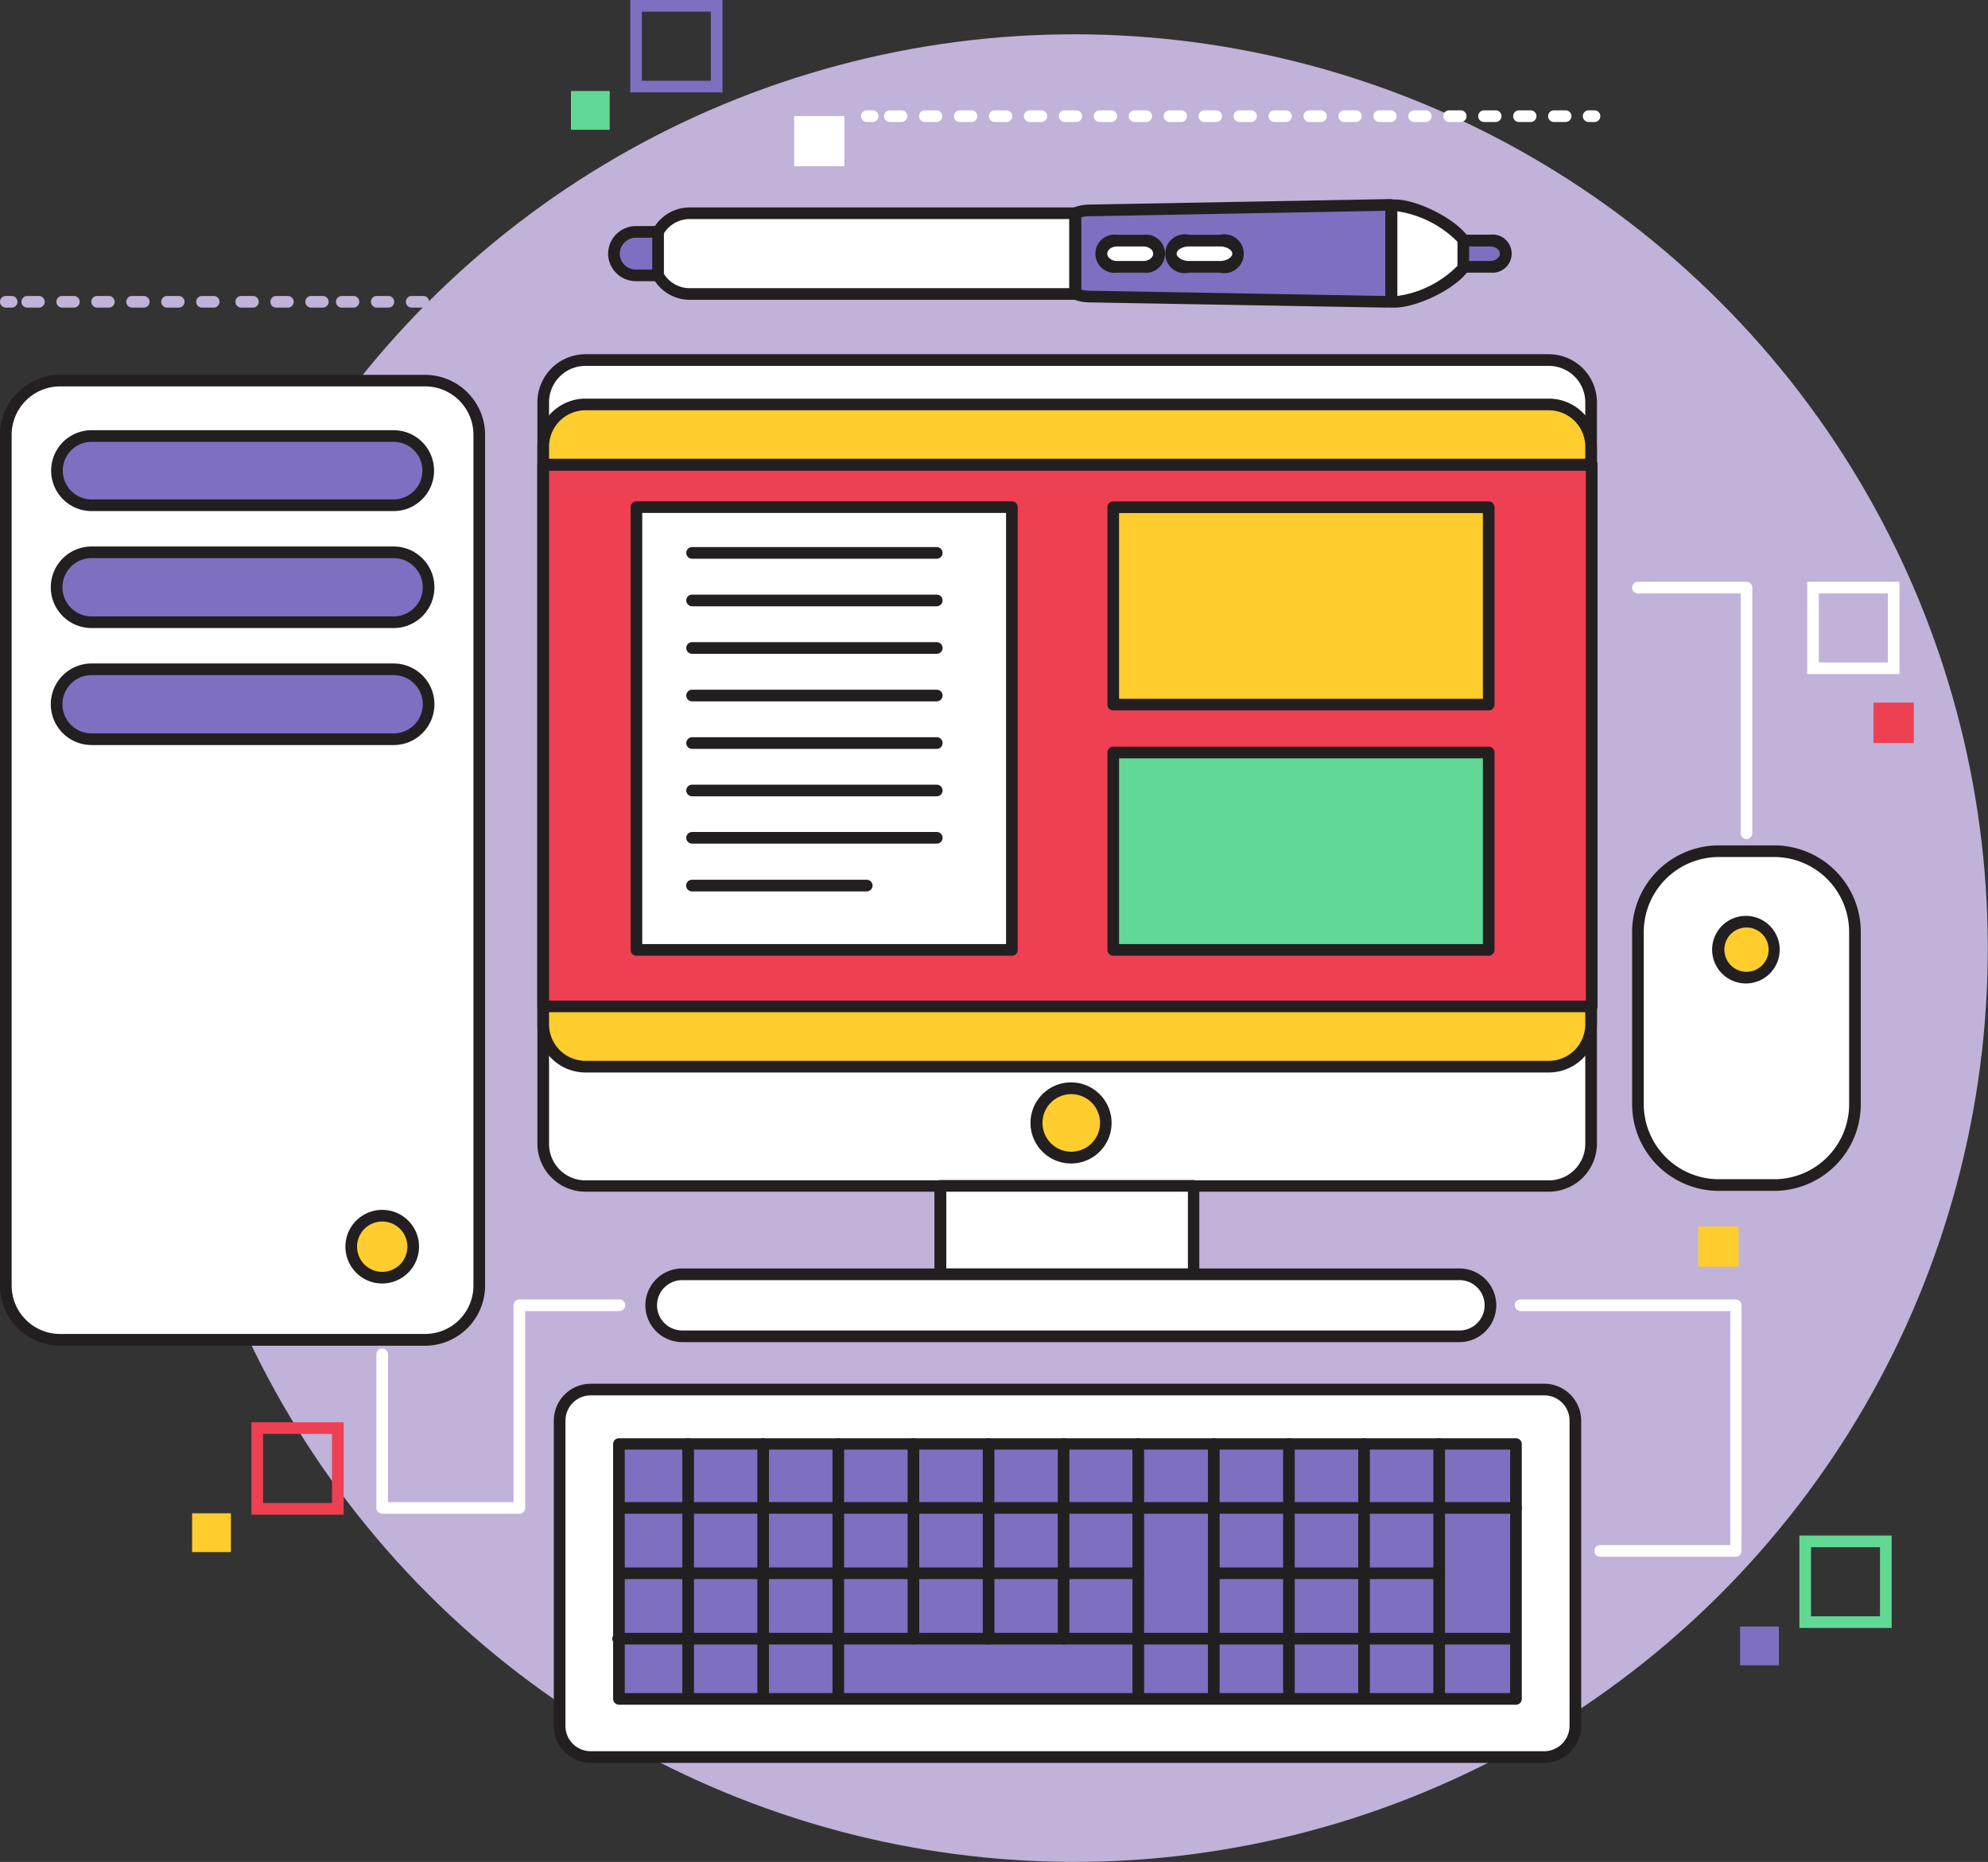 <svg xmlns="http://www.w3.org/2000/svg" viewBox="0 0 170.65 159.79"><rect x="0" y="0" width="170.65" height="159.79" fill="#333333" stroke="none"/><defs><style>.cls-1{fill:#c0b2d8;}.cls-2{fill:#fff;}.cls-3{fill:#231f20;}.cls-4{fill:#7e6fc1;}.cls-5{fill:#ffcd2e;}.cls-6{fill:#ee4052;}.cls-7{fill:#61d894;}</style></defs><title>marketing</title><g id="Layer_4" data-name="Layer 4"><circle class="cls-1" cx="127.51" cy="113.97" r="78.42" transform="translate(-78.54 90.94) rotate(-45)"/></g><g id="Layer_2" data-name="Layer 2"><path class="cls-2" d="M170.52,180.72a2.68,2.68,0,0,1-2.67,2.67H86a2.67,2.67,0,0,1-2.67-2.67v-26.2A2.67,2.67,0,0,1,86,151.85h81.85a2.68,2.68,0,0,1,2.67,2.67Z" transform="translate(-35.29 -32.6)"/><path class="cls-3" d="M86,183.89a3.18,3.18,0,0,1-3.17-3.17v-26.2A3.17,3.17,0,0,1,86,151.35h81.85a3.18,3.18,0,0,1,3.17,3.17v26.2a3.18,3.18,0,0,1-3.17,3.17H86Zm81.85-31.54H86a2.17,2.17,0,0,0-2.17,2.17v26.2a2.14,2.14,0,0,0,.63,1.53,2.17,2.17,0,0,0,1.54.64h81.85a2.19,2.19,0,0,0,2.17-2.17v-26.2A2.17,2.17,0,0,0,167.85,152.35Z" transform="translate(-35.29 -32.6)"/><rect class="cls-4" x="53.13" y="123.93" width="77" height="21.87"/><path class="cls-3" d="M88.42,178.9a.51.51,0,0,1-.5-.5V156.53a.5.5,0,0,1,.5-.5h77a.5.5,0,0,1,.5.5V178.4a.5.5,0,0,1-.5.5Zm77-.5h0ZM88.92,157V177.9h76V157Z" transform="translate(-35.29 -32.6)"/><path class="cls-3" d="M94.36,178.33a.5.5,0,0,1-.5-.5v-21.3a.5.5,0,0,1,.5-.5.51.51,0,0,1,.5.5v21.3A.5.5,0,0,1,94.36,178.33Z" transform="translate(-35.29 -32.6)"/><path class="cls-3" d="M100.8,178.33h0a.5.5,0,0,1-.5-.5v-21.3a.5.5,0,0,1,.5-.5h0a.51.51,0,0,1,.5.5v21.3A.5.5,0,0,1,100.8,178.33Z" transform="translate(-35.29 -32.6)"/><path class="cls-3" d="M107.25,178.33a.5.5,0,0,1-.5-.5v-21.3a.51.51,0,0,1,.5-.5.5.5,0,0,1,.5.5v21.3A.5.5,0,0,1,107.25,178.33Z" transform="translate(-35.29 -32.6)"/><path class="cls-3" d="M113.7,173.73a.5.5,0,0,1-.5-.5v-16.7a.5.5,0,0,1,1,0v16.7A.5.5,0,0,1,113.7,173.73Z" transform="translate(-35.29 -32.6)"/><path class="cls-3" d="M120.15,173.73a.5.5,0,0,1-.5-.5v-16.7a.5.5,0,0,1,.5-.5.51.51,0,0,1,.5.5v16.7A.51.51,0,0,1,120.15,173.73Z" transform="translate(-35.29 -32.6)"/><path class="cls-3" d="M126.59,173.73a.51.51,0,0,1-.5-.5v-16.7a.51.51,0,0,1,.5-.5.5.5,0,0,1,.5.5v16.7A.5.5,0,0,1,126.59,173.73Z" transform="translate(-35.29 -32.6)"/><path class="cls-3" d="M133,178.33a.5.5,0,0,1-.5-.5v-21.3a.5.5,0,0,1,.5-.5.51.51,0,0,1,.5.5v21.3A.5.5,0,0,1,133,178.33Z" transform="translate(-35.29 -32.6)"/><path class="cls-3" d="M139.48,178.33a.5.5,0,0,1-.5-.5v-21.3a.51.51,0,0,1,.5-.5.5.5,0,0,1,.5.5v21.3A.5.5,0,0,1,139.48,178.33Z" transform="translate(-35.29 -32.6)"/><path class="cls-3" d="M145.93,178.33a.5.5,0,0,1-.5-.5v-21.3a.51.51,0,0,1,.5-.5.5.5,0,0,1,.5.5v21.3A.5.5,0,0,1,145.93,178.33Z" transform="translate(-35.29 -32.6)"/><path class="cls-3" d="M152.38,178.33a.5.5,0,0,1-.5-.5v-21.3a.5.5,0,1,1,1,0v21.3A.5.5,0,0,1,152.38,178.33Z" transform="translate(-35.29 -32.6)"/><path class="cls-3" d="M158.83,178.33a.5.5,0,0,1-.5-.5v-21.3a.5.5,0,0,1,.5-.5.51.51,0,0,1,.5.5v21.3A.5.5,0,0,1,158.83,178.33Z" transform="translate(-35.29 -32.6)"/><path class="cls-3" d="M165.42,162.51h-77a.5.5,0,0,1-.5-.5.5.5,0,0,1,.5-.5h77a.5.5,0,0,1,.5.5A.5.5,0,0,1,165.42,162.51Z" transform="translate(-35.29 -32.6)"/><path class="cls-3" d="M133,168.12H88.46a.5.5,0,1,1,0-1H133a.5.5,0,0,1,0,1Z" transform="translate(-35.29 -32.6)"/><path class="cls-3" d="M165.35,173.73h-77a.51.51,0,0,1-.5-.5.5.5,0,0,1,.5-.5h77a.5.5,0,0,1,0,1Z" transform="translate(-35.29 -32.6)"/><path class="cls-3" d="M158.83,168.12h-19.1a.5.5,0,0,1,0-1h19.1a.51.51,0,0,1,.5.5A.5.5,0,0,1,158.83,168.12Z" transform="translate(-35.29 -32.6)"/><path class="cls-4" d="M127.57,57.83a3,3,0,0,0,1.19.26l25.6.45a2.57,2.57,0,0,0,.4,0h0V50.24h0a2.32,2.32,0,0,0-.38-.05l-25.6.47a3,3,0,0,0-1.19.25Z" transform="translate(-35.29 -32.6)"/><path class="cls-3" d="M154.36,59l-25.61-.45h0a3.4,3.4,0,0,1-1.38-.3.51.51,0,0,1-.3-.46V50.91a.51.51,0,0,1,.3-.46,3.57,3.57,0,0,1,1.39-.29l25.59-.47h0a2.22,2.22,0,0,1,.38,0,.55.55,0,0,1,.47.51h0v8.09a.68.68,0,0,1,0,.14.47.47,0,0,1-.39.51A2.49,2.49,0,0,1,154.36,59Zm-26.29-1.56a2.37,2.37,0,0,0,.69.11l25.45.45V50.69l-25.44.47a2.37,2.37,0,0,0-.7.1Z" transform="translate(-35.29 -32.6)"/><path class="cls-4" d="M88,54.36a1.87,1.87,0,0,0,1.87,1.87h1.92V52.51H89.86A1.88,1.88,0,0,0,88,54.36Z" transform="translate(-35.29 -32.6)"/><path class="cls-3" d="M91.78,56.73H89.86a2.38,2.38,0,0,1-2.37-2.37h0A2.39,2.39,0,0,1,89.86,52h1.92a.48.48,0,0,1,.43.25.46.46,0,0,1,.06.34v3.57a.63.63,0,0,1,0,.3A.52.52,0,0,1,91.78,56.73Zm-3.29-2.37a1.37,1.37,0,0,0,1.37,1.37h1.42V53H89.86A1.39,1.39,0,0,0,88.49,54.36Z" transform="translate(-35.29 -32.6)"/><path class="cls-2" d="M129.84,54.36a1.24,1.24,0,0,1,1.34-1.12h2.25a1.25,1.25,0,0,1,1.35,1.12h0a1.25,1.25,0,0,1-1.35,1.13h-2.25a1.24,1.24,0,0,1-1.34-1.13Z" transform="translate(-35.29 -32.6)"/><path class="cls-3" d="M133.43,56h-2.25a1.64,1.64,0,1,1,0-3.25h2.25a1.64,1.64,0,1,1,0,3.25Zm-2.25-2.25c-.46,0-.84.28-.84.62s.38.63.84.63h2.25c.46,0,.85-.29.85-.63s-.39-.62-.85-.62Z" transform="translate(-35.29 -32.6)"/><path class="cls-2" d="M135.78,54.36c0-.62.71-1.12,1.58-1.12H140c.87,0,1.57.5,1.57,1.12h0c0,.63-.7,1.13-1.57,1.13h-2.63c-.87,0-1.58-.5-1.58-1.13Z" transform="translate(-35.29 -32.6)"/><path class="cls-3" d="M140,56h-2.63a1.67,1.67,0,1,1,0-3.25H140A1.67,1.67,0,1,1,140,56Zm-2.63-2.25c-.64,0-1.08.33-1.08.62s.46.63,1.08.63H140c.61,0,1.07-.33,1.07-.63s-.46-.62-1.07-.62Z" transform="translate(-35.29 -32.6)"/><path class="cls-2" d="M91.78,52.51v3.71a3.08,3.08,0,0,0,2.78,1.61h33V50.91h-33A3.08,3.08,0,0,0,91.78,52.51Z" transform="translate(-35.29 -32.6)"/><path class="cls-3" d="M127.57,58.33h-33a3.61,3.61,0,0,1-3.23-1.88.46.46,0,0,1,0-.23V52.51a.46.46,0,0,1,0-.23,3.61,3.61,0,0,1,3.23-1.88h33.05a.5.5,0,0,1,.49.4.48.48,0,0,1,0,.29v6.74a.5.5,0,0,1-.14.35A.49.49,0,0,1,127.57,58.33ZM92.28,56.1a2.61,2.61,0,0,0,2.28,1.23h32.51V51.4H94.56a2.61,2.61,0,0,0-2.28,1.23Z" transform="translate(-35.29 -32.6)"/><path class="cls-2" d="M154.71,58.49c1.64.19,5.21-1.44,6.22-3h0V53.25c-1.05-1.56-4.58-3.21-6.19-3Z" transform="translate(-35.29 -32.6)"/><path class="cls-3" d="M155,59l-.32,0a.5.5,0,0,1-.44-.49V50.24a.5.5,0,0,1,.44-.5c1.86-.23,5.53,1.55,6.67,3.23a.54.54,0,0,1,.08.28v2.11a.47.47,0,0,1-.05.4C160.25,57.45,156.85,59,155,59Zm.24-8.27V58a9,9,0,0,0,5.19-2.62v-2A9.17,9.17,0,0,0,155.21,50.73Z" transform="translate(-35.29 -32.6)"/><path class="cls-4" d="M160.9,55.49h2.29a1.14,1.14,0,1,0,0-2.25H160.9Z" transform="translate(-35.29 -32.6)"/><path class="cls-3" d="M163.19,56h-2.25a.54.54,0,0,1-.54-.5V53.24a.51.51,0,0,1,.5-.5h2.29a1.64,1.64,0,1,1,0,3.25Zm-1.79-2.25V55h1.79c.46,0,.85-.29.85-.63s-.39-.62-.85-.62Z" transform="translate(-35.29 -32.6)"/><path class="cls-2" d="M168.24,63.47H85.55a3.62,3.62,0,0,0-3.63,3.63v63.64a3.63,3.63,0,0,0,3.63,3.63h82.69a3.64,3.64,0,0,0,3.63-3.63V67.1A3.63,3.63,0,0,0,168.24,63.47Z" transform="translate(-35.29 -32.6)"/><path class="cls-3" d="M168.24,134.87H85.55a4.13,4.13,0,0,1-4.13-4.13V67.1A4.13,4.13,0,0,1,85.55,63h82.69a4.13,4.13,0,0,1,4.13,4.13v63.64A4.13,4.13,0,0,1,168.24,134.87ZM85.55,64a3.13,3.13,0,0,0-3.13,3.13v63.64a3.13,3.13,0,0,0,3.13,3.13h82.69a3.13,3.13,0,0,0,3.13-3.13V67.1A3.13,3.13,0,0,0,168.24,64Z" transform="translate(-35.29 -32.6)"/><rect class="cls-2" x="80.73" y="101.76" width="21.74" height="7.6"/><path class="cls-3" d="M137.76,142.46H116a.5.5,0,0,1-.5-.5v-7.59a.5.5,0,0,1,.5-.5h21.74a.5.5,0,0,1,.5.5V142A.5.5,0,0,1,137.76,142.46Zm-21.24-1h20.74v-6.59H116.52Z" transform="translate(-35.29 -32.6)"/><path class="cls-2" d="M163.24,144.62a2.67,2.67,0,0,1-2.67,2.66H93.85a2.67,2.67,0,0,1-2.66-2.66h0A2.67,2.67,0,0,1,93.85,142h66.72a2.67,2.67,0,0,1,2.67,2.66Z" transform="translate(-35.29 -32.6)"/><path class="cls-3" d="M160.57,147.78H93.85a3.16,3.16,0,1,1,0-6.32h66.72a3.16,3.16,0,1,1,0,6.32Zm-66.72-5.32a2.16,2.16,0,1,0,0,4.32h66.72a2.16,2.16,0,1,0,0-4.32Z" transform="translate(-35.29 -32.6)"/><path class="cls-5" d="M50.25,34.7h82.7a3.63,3.63,0,0,1,3.63,3.63V87.91A3.62,3.62,0,0,1,133,91.53H50.25a3.63,3.63,0,0,1-3.63-3.63V38.33A3.63,3.63,0,0,1,50.25,34.7Z"/><path class="cls-3" d="M168.24,124.64H85.55a4.13,4.13,0,0,1-4.13-4.13V70.93a4.13,4.13,0,0,1,4.13-4.12h82.69a4.13,4.13,0,0,1,4.13,4.12v49.58A4.13,4.13,0,0,1,168.24,124.64ZM85.55,67.81a3.13,3.13,0,0,0-3.13,3.12v49.58a3.13,3.13,0,0,0,3.13,3.13h82.69a3.13,3.13,0,0,0,3.13-3.13V70.93a3.13,3.13,0,0,0-3.13-3.12Z" transform="translate(-35.29 -32.6)"/><rect class="cls-2" x="140.6" y="73.05" width="18.63" height="28.64" rx="6.94" ry="6.94"/><path class="cls-3" d="M187.58,134.8h-4.75a7.45,7.45,0,0,1-7.44-7.45V112.59a7.45,7.45,0,0,1,7.44-7.44h4.75a7.44,7.44,0,0,1,7.44,7.44v14.76a7.44,7.44,0,0,1-7.44,7.45Zm-4.75-28.65a6.45,6.45,0,0,0-6.44,6.44v14.76a6.45,6.45,0,0,0,6.44,6.45h4.75a6.44,6.44,0,0,0,6.44-6.45V112.59a6.44,6.44,0,0,0-6.44-6.44h-4.75Z" transform="translate(-35.29 -32.6)"/><path class="cls-5" d="M187.61,114.11a2.4,2.4,0,1,1-2.4-2.4A2.41,2.41,0,0,1,187.61,114.11Z" transform="translate(-35.29 -32.6)"/><path class="cls-3" d="M185.21,117h0a2.9,2.9,0,1,1,2-.85A2.9,2.9,0,0,1,185.21,117Zm0-1h0a1.91,1.91,0,0,0,1.9-1.9,1.9,1.9,0,1,0-1.9,1.9Z" transform="translate(-35.29 -32.6)"/><path class="cls-5" d="M129.35,126.87a3,3,0,1,1-4.21,0A3,3,0,0,1,129.35,126.87Z" transform="translate(-35.29 -32.6)"/><path class="cls-3" d="M127.24,132.45a3.48,3.48,0,1,1,2.46-5.93h0a3.48,3.48,0,0,1-2.46,5.93Zm0-5.95a2.47,2.47,0,1,0,1.75.72h0A2.48,2.48,0,0,0,127.24,126.5Z" transform="translate(-35.29 -32.6)"/><rect class="cls-2" x="0.5" y="32.65" width="40.64" height="82.33" rx="4.66" ry="4.66"/><path class="cls-3" d="M71.78,148.09H40.45a5.17,5.17,0,0,1-5.16-5.16v-73a5.17,5.17,0,0,1,5.16-5.16H71.78a5.16,5.16,0,0,1,5.15,5.16v73A5.16,5.16,0,0,1,71.78,148.09ZM40.45,65.76a4.16,4.16,0,0,0-4.16,4.16v73a4.16,4.16,0,0,0,4.16,4.16H71.78a4.15,4.15,0,0,0,4.15-4.16v-73a4.15,4.15,0,0,0-4.15-4.16Z" transform="translate(-35.29 -32.6)"/><path class="cls-4" d="M72.05,73a3,3,0,0,1-3,3H43.15a3,3,0,0,1-3-3h0a3,3,0,0,1,3-3H69.08a3,3,0,0,1,3,3Z" transform="translate(-35.29 -32.6)"/><path class="cls-3" d="M69.08,76.46H43.15a3.47,3.47,0,1,1,0-6.94H69.08a3.47,3.47,0,0,1,0,6.94ZM43.15,70.52a2.47,2.47,0,1,0,0,4.94H69.08a2.47,2.47,0,0,0,0-4.94Z" transform="translate(-35.29 -32.6)"/><path class="cls-4" d="M72.05,83a3,3,0,0,1-3,3H43.15a3,3,0,0,1-3-3h0a3,3,0,0,1,3-3H69.08a3,3,0,0,1,3,3Z" transform="translate(-35.29 -32.6)"/><path class="cls-3" d="M69.08,86.5H43.15a3.48,3.48,0,1,1,0-7H69.08a3.48,3.48,0,0,1,0,7Zm-25.93-6a2.48,2.48,0,1,0,0,5H69.08a2.48,2.48,0,0,0,0-5Z" transform="translate(-35.29 -32.6)"/><path class="cls-4" d="M72.05,93.07a3,3,0,0,1-3,3H43.15a3,3,0,0,1-3-3h0a3,3,0,0,1,3-3H69.08a3,3,0,0,1,3,3Z" transform="translate(-35.29 -32.6)"/><path class="cls-3" d="M69.08,96.54H43.15a3.48,3.48,0,1,1,0-7H69.08a3.48,3.48,0,0,1,0,7Zm-25.93-6a2.48,2.48,0,1,0,0,5H69.08a2.48,2.48,0,0,0,0-5Z" transform="translate(-35.29 -32.6)"/><path class="cls-5" d="M70.76,139.59a2.66,2.66,0,1,1-2.66-2.66A2.66,2.66,0,0,1,70.76,139.59Z" transform="translate(-35.29 -32.6)"/><path class="cls-3" d="M68.1,142.75a3.16,3.16,0,1,1,3.16-3.16A3.17,3.17,0,0,1,68.1,142.75Zm0-5.32a2.16,2.16,0,1,0,2.16,2.16A2.16,2.16,0,0,0,68.1,137.43Z" transform="translate(-35.29 -32.6)"/><rect class="cls-6" x="46.63" y="39.86" width="89.95" height="46.5"/><path class="cls-3" d="M171.87,119.47H81.92a.5.5,0,0,1-.5-.5V72.47a.5.5,0,0,1,.5-.5h90a.5.5,0,0,1,.5.5V119A.5.5,0,0,1,171.87,119.47Zm-89.45-1h89V73H82.42Z" transform="translate(-35.29 -32.6)"/><rect class="cls-2" x="54.63" y="43.52" width="32.23" height="38"/><path class="cls-3" d="M122.15,114.62H89.92a.5.5,0,0,1-.5-.5v-38a.5.5,0,0,1,.5-.5h32.23a.5.5,0,0,1,.5.5v38A.5.5,0,0,1,122.15,114.62Zm-31.73-1h31.23v-37H90.42Z" transform="translate(-35.29 -32.6)"/><path class="cls-2" d="M94.69,80.05h0Z" transform="translate(-35.29 -32.6)"/><path class="cls-3" d="M115.7,80.55h-21a.5.5,0,0,1-.5-.5.5.5,0,0,1,.5-.5h21a.5.5,0,0,1,.5.5A.5.5,0,0,1,115.7,80.55Z" transform="translate(-35.29 -32.6)"/><path class="cls-2" d="M94.69,84.13h0Z" transform="translate(-35.29 -32.6)"/><path class="cls-3" d="M115.7,84.63h-21a.5.5,0,0,1-.5-.5.5.5,0,0,1,.5-.5h21a.5.5,0,0,1,.5.5A.5.5,0,0,1,115.7,84.63Z" transform="translate(-35.29 -32.6)"/><path class="cls-2" d="M94.69,88.21h0Z" transform="translate(-35.29 -32.6)"/><path class="cls-3" d="M115.7,88.71h-21a.5.5,0,0,1,0-1h21a.5.5,0,0,1,0,1Z" transform="translate(-35.29 -32.6)"/><path class="cls-2" d="M94.69,92.29h0Z" transform="translate(-35.29 -32.6)"/><path class="cls-3" d="M115.7,92.79h-21a.5.5,0,0,1-.5-.5.5.5,0,0,1,.5-.5h21a.5.5,0,0,1,.5.5A.5.5,0,0,1,115.7,92.79Z" transform="translate(-35.29 -32.6)"/><path class="cls-2" d="M94.69,96.37h0Z" transform="translate(-35.29 -32.6)"/><path class="cls-3" d="M115.7,96.87h-21a.5.5,0,0,1-.5-.5.5.5,0,0,1,.5-.5h21a.5.5,0,0,1,.5.5A.5.5,0,0,1,115.7,96.87Z" transform="translate(-35.29 -32.6)"/><path class="cls-2" d="M94.69,100.44h0Z" transform="translate(-35.29 -32.6)"/><path class="cls-3" d="M115.7,100.94h-21a.5.5,0,0,1-.5-.5.5.5,0,0,1,.5-.5h21a.5.5,0,0,1,.5.5A.5.5,0,0,1,115.7,100.94Z" transform="translate(-35.29 -32.6)"/><path class="cls-2" d="M94.69,104.52h0Z" transform="translate(-35.29 -32.6)"/><path class="cls-3" d="M115.7,105h-21a.5.5,0,0,1-.5-.5.5.5,0,0,1,.5-.5h21a.5.5,0,0,1,.5.5A.5.5,0,0,1,115.7,105Z" transform="translate(-35.29 -32.6)"/><path class="cls-2" d="M94.69,108.6h0Z" transform="translate(-35.29 -32.6)"/><path class="cls-3" d="M109.69,109.1h-15a.5.5,0,0,1,0-1h15a.5.5,0,0,1,0,1Z" transform="translate(-35.29 -32.6)"/><rect class="cls-5" x="95.56" y="43.52" width="32.23" height="16.94"/><path class="cls-3" d="M163.08,93.57H130.85a.51.51,0,0,1-.5-.5V76.13a.5.5,0,0,1,.5-.5h32.23a.5.5,0,0,1,.5.5V93.07A.51.51,0,0,1,163.08,93.57Zm-31.73-1h31.23V76.63H131.35Z" transform="translate(-35.29 -32.6)"/><rect class="cls-7" x="95.56" y="64.58" width="32.23" height="16.94"/><path class="cls-3" d="M163.08,114.62H130.85a.5.5,0,0,1-.5-.5V97.18a.5.5,0,0,1,.5-.5h32.23a.5.5,0,0,1,.5.5v16.94A.5.5,0,0,1,163.08,114.62Zm-31.73-1h31.23V97.68H131.35Z" transform="translate(-35.29 -32.6)"/><path class="cls-2" d="M198.34,90.45h-7.92V82.53h7.92Zm-6.92-1h5.92V83.53h-5.92Z" transform="translate(-35.29 -32.6)"/><path class="cls-2" d="M185.21,104.61a.5.5,0,0,1-.5-.5V83.53h-8.82a.5.5,0,0,1-.5-.5.5.5,0,0,1,.5-.5h9.32a.5.5,0,0,1,.5.5v21.08A.51.51,0,0,1,185.21,104.61Z" transform="translate(-35.29 -32.6)"/><path class="cls-2" d="M184.32,166.2H172.65a.5.5,0,0,1-.5-.5.5.5,0,0,1,.5-.5h11.17V145.12h-18a.5.5,0,0,1-.5-.5.5.5,0,0,1,.5-.5h18.46a.51.51,0,0,1,.5.5V165.7A.5.5,0,0,1,184.32,166.2Z" transform="translate(-35.29 -32.6)"/><path class="cls-2" d="M79.87,162.51H68.1a.5.5,0,0,1-.5-.5V148.83a.5.5,0,0,1,1,0v12.68H79.37V144.62a.5.5,0,0,1,.5-.5h8.59a.5.5,0,0,1,.5.5.5.5,0,0,1-.5.5H80.37V162A.5.5,0,0,1,79.87,162.51Z" transform="translate(-35.29 -32.6)"/><rect class="cls-6" x="160.82" y="60.3" width="3.46" height="3.46"/><rect class="cls-5" x="145.78" y="105.25" width="3.46" height="3.46"/><rect class="cls-2" x="68.17" y="9.96" width="4.31" height="4.31"/><path class="cls-4" d="M97.31,40.53H89.39V32.6h7.92Zm-6.92-1h5.92V33.6H90.39Z" transform="translate(-35.29 -32.6)"/><rect class="cls-7" x="49.01" y="7.81" width="3.33" height="3.33"/><path class="cls-7" d="M197.67,172.31h-7.92v-7.93h7.92Zm-6.92-1h5.92v-5.93h-5.92Z" transform="translate(-35.29 -32.6)"/><rect class="cls-4" x="149.37" y="139.59" width="3.33" height="3.33"/><path class="cls-2" d="M110.2,43.07h-.5a.5.5,0,0,1,0-1h.5a.5.5,0,0,1,0,1Z" transform="translate(-35.29 -32.6)"/><path class="cls-2" d="M169.68,43.07h-1a.5.5,0,0,1,0-1h1a.5.5,0,0,1,0,1Zm-3,0h-1a.5.5,0,0,1,0-1h1a.5.5,0,0,1,0,1Zm-3,0h-1a.5.5,0,0,1,0-1h1a.5.5,0,0,1,0,1Zm-3,0h-1a.5.5,0,0,1,0-1h1a.5.5,0,0,1,0,1Zm-3,0h-1a.5.5,0,0,1,0-1h1a.5.5,0,0,1,0,1Zm-3,0h-1a.5.5,0,0,1,0-1h1a.5.5,0,0,1,0,1Zm-3,0h-1a.5.5,0,0,1,0-1h1a.5.5,0,0,1,0,1Zm-3,0h-1a.5.5,0,0,1,0-1h1a.5.5,0,0,1,0,1Zm-3,0h-1a.5.5,0,0,1,0-1h1a.5.5,0,0,1,0,1Zm-3,0h-1a.5.5,0,0,1,0-1h1a.5.5,0,0,1,0,1Zm-3,0h-1a.5.5,0,0,1,0-1h1a.5.5,0,0,1,0,1Zm-3,0h-1a.5.5,0,0,1,0-1h1a.5.5,0,0,1,0,1Zm-3,0h-1a.5.5,0,0,1,0-1h1a.5.5,0,0,1,0,1Zm-3,0h-1a.5.5,0,0,1,0-1h1a.5.5,0,0,1,0,1Zm-3,0h-1a.5.5,0,0,1,0-1h1a.5.5,0,0,1,0,1Zm-3,0h-1a.5.5,0,0,1,0-1h1a.5.5,0,0,1,0,1Zm-3,0h-1a.5.5,0,0,1,0-1h1a.5.5,0,0,1,0,1Zm-3,0h-1a.5.5,0,0,1,0-1h1a.5.5,0,0,1,0,1Zm-3,0h-1a.5.5,0,0,1,0-1h1a.5.5,0,0,1,0,1Zm-3,0h-1a.5.5,0,0,1,0-1h1a.5.5,0,0,1,0,1Z" transform="translate(-35.29 -32.6)"/><path class="cls-2" d="M172.16,43.07h-.5a.5.5,0,0,1,0-1h.5a.5.5,0,0,1,0,1Z" transform="translate(-35.29 -32.6)"/><path class="cls-1" d="M36.29,59h-.5a.5.5,0,1,1,0-1h.5a.5.5,0,0,1,0,1Z" transform="translate(-35.29 -32.6)"/><path class="cls-1" d="M86.63,59h-1a.5.5,0,1,1,0-1h1a.5.5,0,0,1,0,1Zm-3,0h-1a.5.5,0,0,1,0-1h1a.5.5,0,1,1,0,1Zm-3,0h-1a.5.5,0,0,1,0-1h1a.5.5,0,0,1,0,1Zm-3,0h-1a.5.5,0,1,1,0-1h1a.5.5,0,0,1,0,1Zm-3,0h-1a.5.5,0,0,1,0-1h1a.5.5,0,1,1,0,1Zm-3,0h-1a.5.5,0,0,1,0-1h1a.5.5,0,0,1,0,1Zm-3,0h-1a.5.5,0,0,1,0-1h1a.5.5,0,0,1,0,1Zm-3,0h-1a.5.5,0,0,1,0-1h1a.5.5,0,0,1,0,1Zm-3,0H62a.5.5,0,0,1,0-1h1a.5.5,0,0,1,0,1Zm-3,0H59a.5.5,0,0,1,0-1h1a.5.5,0,0,1,0,1Zm-3,0H56a.5.5,0,0,1,0-1h1a.5.5,0,1,1,0,1Zm-3,0h-1a.5.5,0,1,1,0-1h1a.5.5,0,0,1,0,1Zm-3,0h-1a.5.5,0,0,1,0-1h1a.5.5,0,0,1,0,1Zm-3,0h-1a.5.5,0,0,1,0-1h1a.5.5,0,0,1,0,1Zm-3,0h-1a.5.5,0,0,1,0-1h1a.5.5,0,1,1,0,1Zm-3,0h-1a.5.5,0,1,1,0-1h1a.5.5,0,0,1,0,1Zm-3,0h-1a.5.5,0,0,1,0-1h1a.5.5,0,0,1,0,1Z" transform="translate(-35.29 -32.6)"/><path class="cls-1" d="M89.1,59h-.5a.5.5,0,0,1,0-1h.5a.5.5,0,0,1,0,1Z" transform="translate(-35.29 -32.6)"/><path class="cls-6" d="M64.79,162.59H56.87v-7.93h7.92Zm-6.92-1h5.92v-5.93H57.87Z" transform="translate(-35.29 -32.6)"/><rect class="cls-5" x="16.49" y="129.87" width="3.33" height="3.33"/></g></svg>